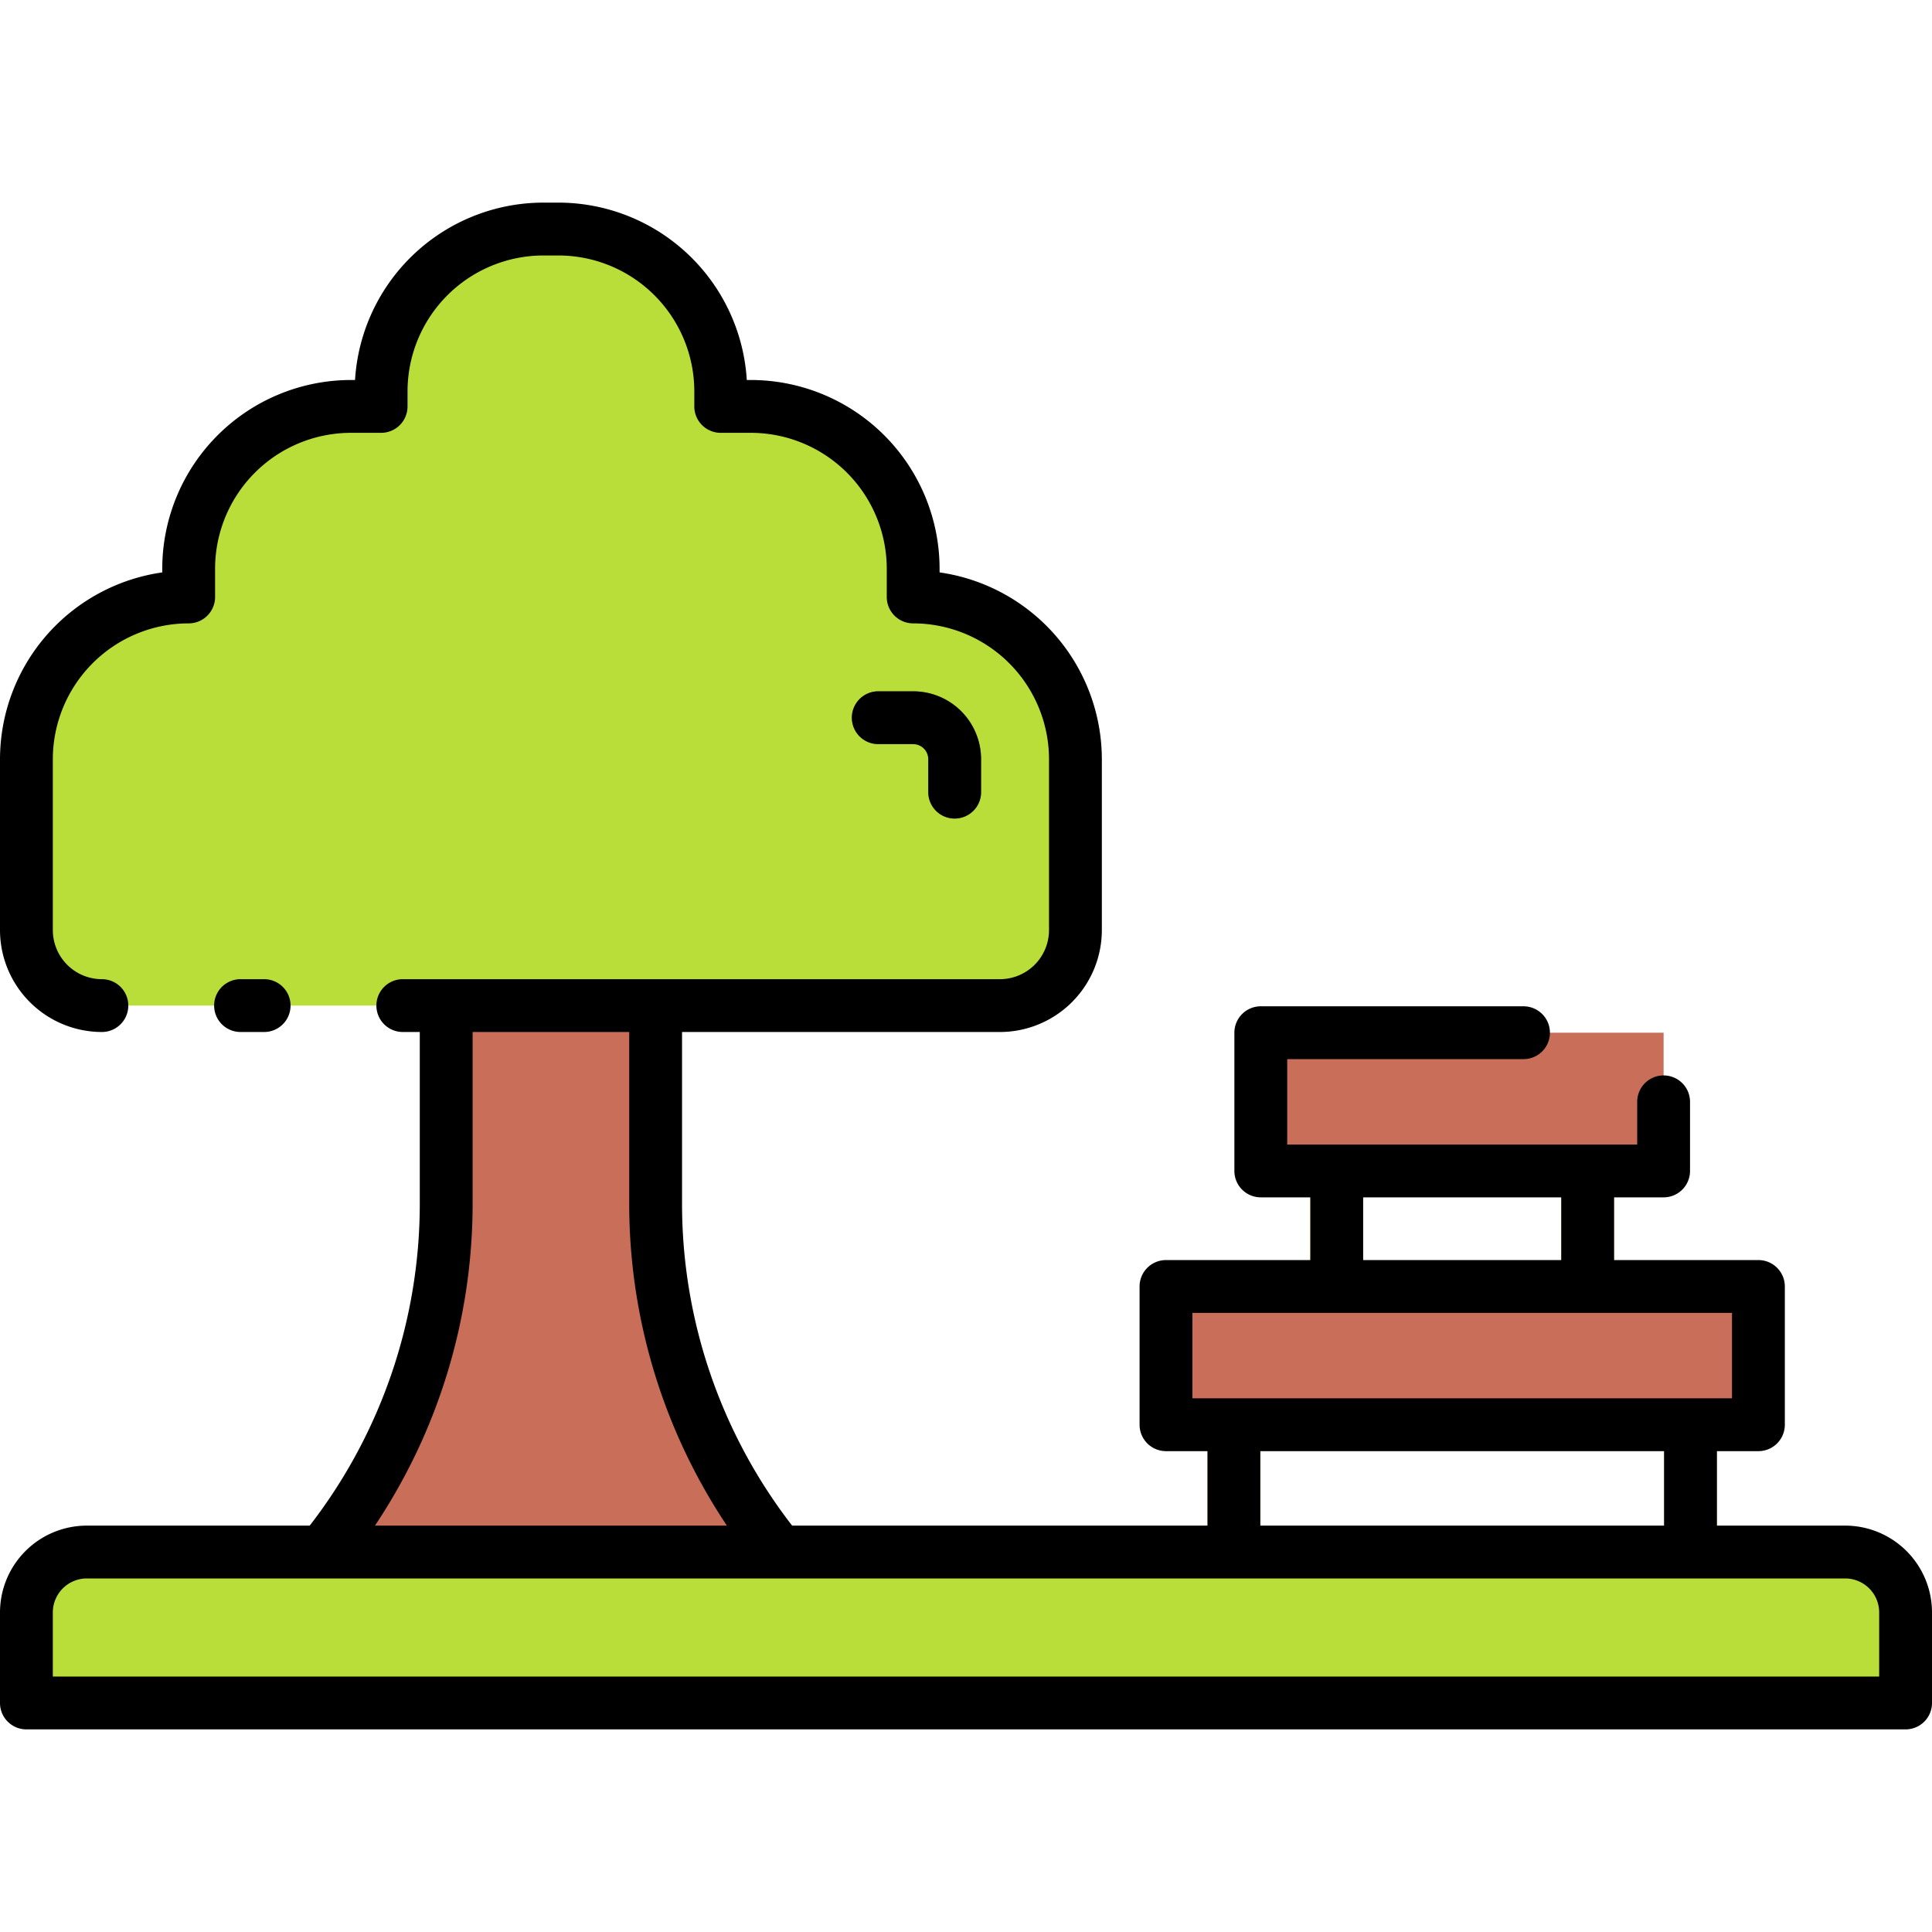 <svg height="512" viewBox="0 0 128 128" width="512" xmlns="http://www.w3.org/2000/svg"><g><g><g fill="#fabe2c"><path d="m81.75 104.576a1.749 1.749 0 0 1 -1.75-1.75v-8.434a1.75 1.75 0 0 1 3.5 0v8.434a1.749 1.749 0 0 1 -1.75 1.75z"/><path d="m112 104.576a1.749 1.749 0 0 1 -1.75-1.75v-8.434a1.75 1.75 0 0 1 3.5 0v8.434a1.749 1.749 0 0 1 -1.75 1.75z"/><path d="m88.562 86.983a1.75 1.75 0 0 1 -1.75-1.75v-7.655a1.75 1.75 0 0 1 3.5 0v7.655a1.749 1.749 0 0 1 -1.75 1.75z"/><path d="m105.187 86.983a1.75 1.75 0 0 1 -1.75-1.75v-7.655a1.75 1.75 0 0 1 3.5 0v7.655a1.749 1.749 0 0 1 -1.75 1.75z"/></g><path d="m122.25 102.826h-116.5a4 4 0 0 0 -4 4v6h124.5v-6a4 4 0 0 0 -4-4z" fill="#b9dd39"/><path d="m71.25 61.623v-11.323a10.75 10.75 0 0 0 -10.75-10.749v-1.875a10.75 10.75 0 0 0 -10.75-10.75h-2v-1a10.749 10.749 0 0 0 -10.75-10.752h-1a10.749 10.749 0 0 0 -10.75 10.75v1h-2a10.75 10.75 0 0 0 -10.75 10.752v1.875a10.75 10.75 0 0 0 -10.75 10.749v11.323a5 5 0 0 0 5 5h59.5a5 5 0 0 0 5-5z" fill="#b9dd39"/><path d="m63.25 54.232a1.749 1.749 0 0 1 -1.75-1.75v-2.182a1 1 0 0 0 -1-1h-2.313a1.75 1.75 0 0 1 0-3.5h2.313a4.5 4.5 0 0 1 4.5 4.5v2.181a1.749 1.749 0 0 1 -1.75 1.751z" fill="#85a500"/><path d="m77.25 85.233h39.25v9.158h-39.25z" fill="#c86e59"/><path d="m83.531 68.42h26.687v9.158h-26.687z" fill="#c86e59"/><path d="m43.437 79.791v-13.168h-13.875v13.168a36.494 36.494 0 0 1 -8.187 23.035h30.25a36.495 36.495 0 0 1 -8.188-23.035z" fill="#c86e59"/></g><g><path d="m122.25 101.076h-8.5v-4.934h2.75a1.75 1.75 0 0 0 1.75-1.75v-9.159a1.75 1.75 0 0 0 -1.75-1.75h-9.563v-4.155h3.282a1.75 1.75 0 0 0 1.75-1.75v-4.578a1.75 1.75 0 0 0 -3.5 0v2.829h-23.188v-5.659h15.656a1.75 1.75 0 0 0 0-3.5h-17.406a1.749 1.749 0 0 0 -1.75 1.75v9.158a1.749 1.749 0 0 0 1.75 1.75h3.281v4.155h-9.562a1.75 1.75 0 0 0 -1.75 1.75v9.159a1.75 1.75 0 0 0 1.75 1.75h2.75v4.934h-27.52a34.851 34.851 0 0 1 -7.293-21.285v-11.418h21.063a6.758 6.758 0 0 0 6.75-6.75v-11.323a12.519 12.519 0 0 0 -10.75-12.377v-.247a12.514 12.514 0 0 0 -12.5-12.5h-.273a12.514 12.514 0 0 0 -12.477-11.752h-1a12.515 12.515 0 0 0 -12.478 11.752h-.272a12.514 12.514 0 0 0 -12.5 12.5v.247a12.519 12.519 0 0 0 -10.75 12.377v11.323a6.758 6.758 0 0 0 6.75 6.75 1.75 1.75 0 0 0 0-3.5 3.254 3.254 0 0 1 -3.25-3.25v-11.323a9.01 9.01 0 0 1 9-9 1.749 1.749 0 0 0 1.75-1.75v-1.874a9.01 9.01 0 0 1 9-9h2a1.749 1.749 0 0 0 1.75-1.75v-1a9.01 9.01 0 0 1 9-9h1a9.01 9.01 0 0 1 9 9v1a1.749 1.749 0 0 0 1.75 1.75h2a9.01 9.01 0 0 1 9 9v1.875a1.749 1.749 0 0 0 1.75 1.749 9.01 9.01 0 0 1 9 9v11.323a3.254 3.254 0 0 1 -3.25 3.25h-39.563a1.75 1.75 0 1 0 0 3.5h1.125v11.418a34.85 34.85 0 0 1 -7.292 21.285h-14.77a5.756 5.756 0 0 0 -5.75 5.75v6a1.749 1.749 0 0 0 1.75 1.75h124.5a1.749 1.749 0 0 0 1.75-1.75v-6a5.756 5.756 0 0 0 -5.75-5.75zm-31.938-21.748h13.125v4.155h-13.125zm-11.312 7.655h35.75v5.659h-35.75zm4.5 9.159h26.75v4.934h-26.75zm-52.188-16.351v-11.418h10.375v11.418a38.378 38.378 0 0 0 6.472 21.285h-23.318a38.377 38.377 0 0 0 6.471-21.285zm93.188 31.285h-121v-4.25a2.253 2.253 0 0 1 2.25-2.25h116.5a2.253 2.253 0 0 1 2.25 2.25z"/><path d="m17.5 68.373a1.75 1.75 0 0 0 0-3.5h-1.563a1.75 1.75 0 1 0 0 3.5z"/><path d="m63.25 54.232a1.749 1.749 0 0 0 1.75-1.75v-2.182a4.5 4.5 0 0 0 -4.5-4.5h-2.313a1.75 1.75 0 0 0 0 3.5h2.313a1 1 0 0 1 1 1v2.181a1.749 1.749 0 0 0 1.75 1.751z"/></g></g></svg>